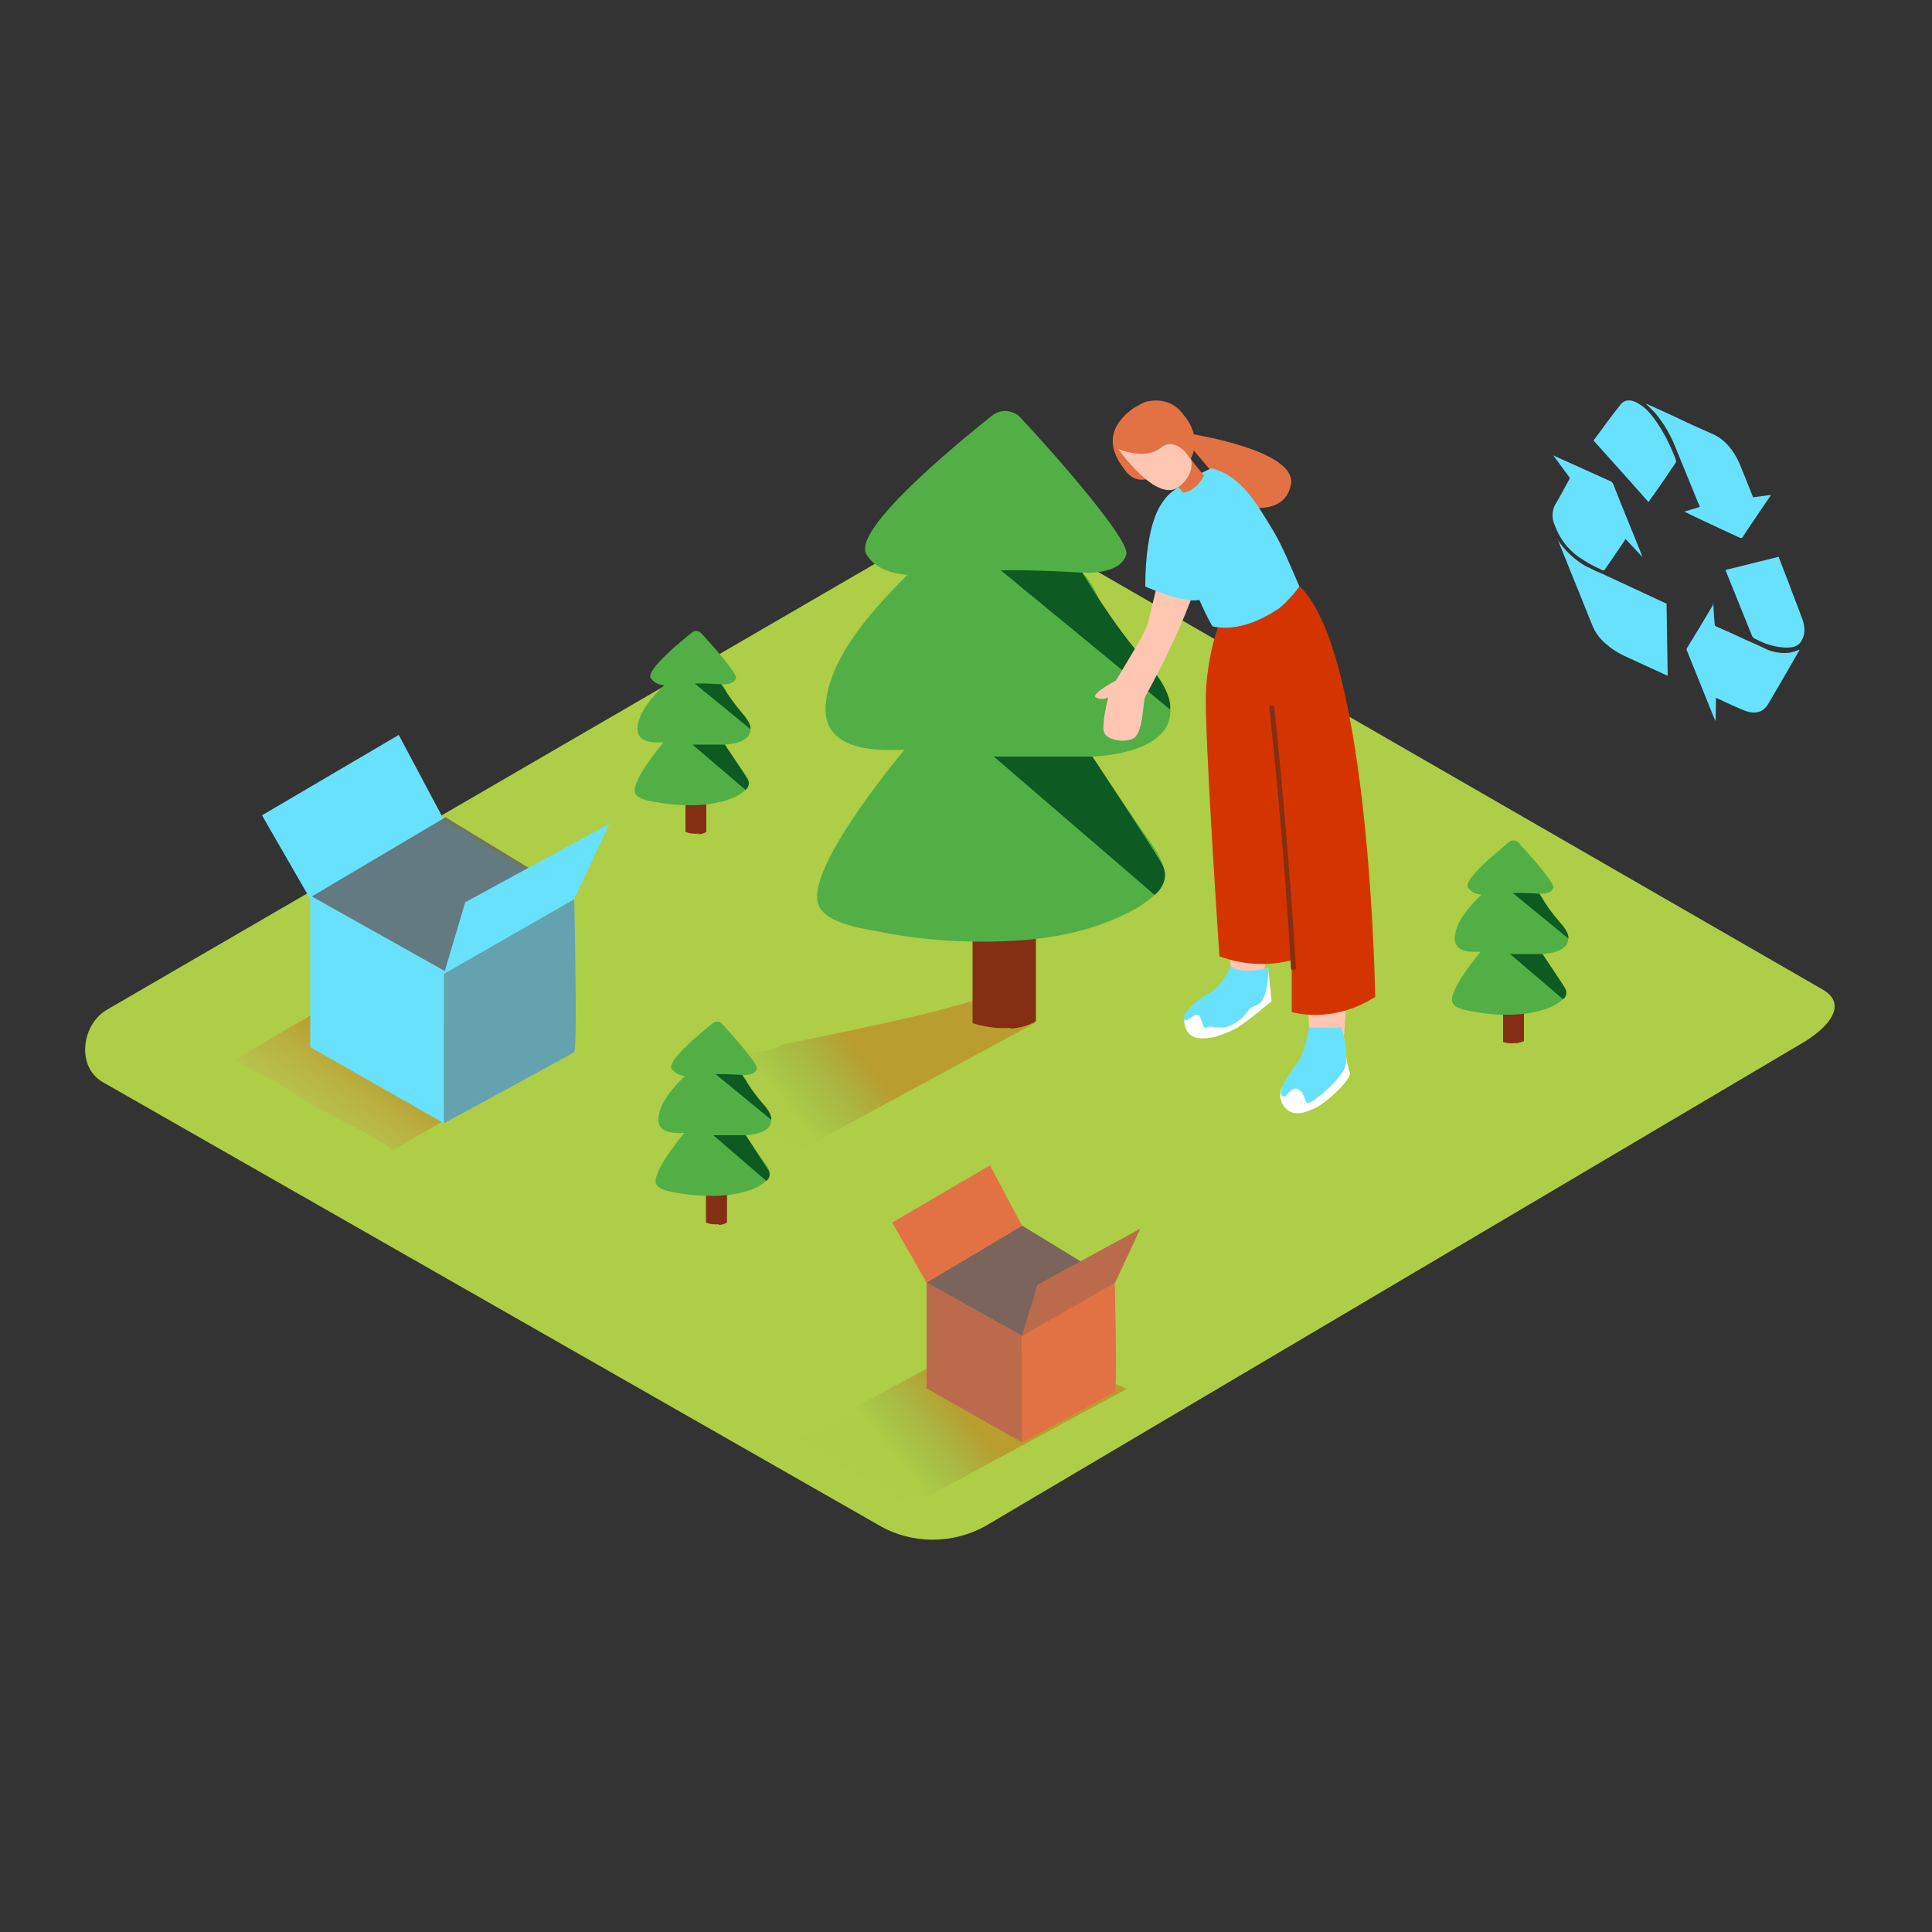 <svg transform="scale(1)" version="1.1" id="Layer_1" xmlns="http://www.w3.org/2000/svg" xmlns:xlink="http://www.w3.org/1999/xlink" x="0px" y="0px" viewBox="0 0 500 500" xml:space="preserve" class="show_show__wrapper__graphic__5Waiy "><rect x="0" y="0" width="500" height="500" fill="#333333" stroke="none"/><title>React</title><style type="text/css">
	.st0{fill:#ADCE46;}
	.st1{opacity:0.32;fill:url(#SVGID_1_);enable-background:new    ;}
	.st2{fill:#842E13;}
	.st3{fill:#52AF45;}
	.st4{fill:#0D5B23;}
	.st5{fill:#FFC6B2;}
	.st6{fill:#68E1FD;}
	.st7{fill:#E27144;}
	.st8{fill:#FFFFFF;}
	.st9{fill:#D43500;}
	.st10{opacity:0.32;fill:url(#SVGID_00000134250230826316084370000001833331761455265458_);enable-background:new    ;}
	.st11{opacity:0.8;fill:#606060;enable-background:new    ;}
	.st12{opacity:0.3;fill:#606060;enable-background:new    ;}
	.st13{opacity:0.32;fill:url(#SVGID_00000102514223936181800880000008221412770416213688_);enable-background:new    ;}
	.st14{opacity:0.49;fill:#606060;enable-background:new    ;}
</style><path class="st0" id="field" d="M255.1,394.9l210.9-124.7c6.7-3.8,12.5-10,5.9-14l-211.7-122c-3.2-2-8-3.3-11.2-1.4L27.7,261.3
	c-6.7,3.9-7.9,14.8-1.2,18.7l200.9,114.7C235.9,399.7,246.5,399.7,255.1,394.9z"></path><g id="big_tree"><linearGradient id="SVGID_1_" gradientUnits="userSpaceOnUse" x1="203.277" y1="215.986" x2="221.897" y2="231.086" gradientTransform="matrix(1 0 0 -1 0 502)"><stop offset="0" style="stop-color: rgb(96, 96, 96); stop-opacity: 0.03;"></stop><stop offset="0.97" style="stop-color: rgb(212, 53, 0);"></stop></linearGradient><path class="st1" d="M257.1,257.3c-15,5.3-39.4,9.8-54.9,13.1c-0.1,0.2-0.3,0.3-0.5,0.4c-4.4,1.9-8.8,2.1-12.9,0l-15.7,8.5
		l33.3,18.7l61.7-33.4C266.7,263.6,267.2,260.6,257.1,257.3z"></path><path class="st2" d="M268.1,264.2v-75.4h-16.4v76C257.3,266.5,263.3,266.7,268.1,264.2z"></path><path class="st2" d="M261.5,189v77.2c2.3-0.1,4.5-0.8,6.5-1.8V189H261.5z"></path><path class="st3" d="M282.7,195.8c10.2-0.5,23.3-4.2,19.5-15.5c-2.3-6.7-9.2-12.6-13.7-18c-4.6-5.5-3.5-8.9-8.4-14.1
		c4.2,0.2,10.4-0.6,11.4-4.8c0.9-3.7-18.8-26.2-27.4-35.3c-1.9-2.1-5.2-2.3-7.4-0.5c-10.2,8.1-36.1,29.6-32.5,35.8
		c2.2,3.8,6.6,5,10.6,5.4c-9.3,9.4-20,21.1-21.1,33.5c-0.9,10.8,10.1,12.3,20.4,11.7c-7.1,8.6-26.4,33.3-22,40.8
		c2.3,4,9.8,5.3,14.3,6.1c9.6,2,19.4,2.9,29.2,2.8c9.8-0.1,19.8-1.1,29.1-4.4c4.9-1.8,10.3-4.1,14.2-7.8c4.5-4.3,2-8.8-0.9-13.1
		C292.8,211,287.7,203.4,282.7,195.8z"></path><path class="st4" d="M280.1,148.2c0,0-12.4-0.8-21.1-0.6l43.8,36c0,0,1.2-4.2-6.6-12.8S280.1,148.2,280.1,148.2z"></path><path class="st4" d="M282.7,195.8h-25.5l41.6,35.8c0,0,4.6-3.4,1.8-8.2S282.7,195.8,282.7,195.8z"></path></g><g id="person"><path class="st5" d="M302.1,139.9c0,0-4.5,19.9-5.3,22.2s-8,14-8,14s-6.7,3.6-5.2,4.4c1,0.5,2.2,0.5,3.2,0c0,0-1.9,7.5-1,9.2
		s4.5,2.6,7.3,1.5s2.7-9.5,3.2-10.7s14.5-25.4,15.9-40.7S302.1,139.9,302.1,139.9z"></path><path class="st6" d="M300.8,130.1c0,0-4.4,4.9-4.4,21.7c0,0,12.6,5.6,15.2,2.8l3.1-15.8"></path><path class="st5" d="M331.7,198.8c0,0,2.7,22.4,4.3,28.1s2.9,41.7,2.9,41.7s4.8,3.4,8.9,0c0,0,2.2-29.2,1-36.9s0-38.5,0-38.5"></path><path class="st5" d="M315.9,192.3c0,0-0.5,16.5,0,22s2.9,39.9,2.9,39.9s4,3.4,8,0c0,0,2.6-17.1,2.3-20.3s-0.9-44.5-0.9-44.5"></path><path class="st7" d="M309,112.4c0,0.1,26.6,4.2,25.1,12.9s-13,5.7-13,5.7l-13.3-15.8"></path><path class="st8" d="M331.7,281.5c-0.8,1.8-0.4,3.8,0.9,5.2c2.3,2.5,5.3,1.2,7.9,0s9.7-7.6,8.8-9.3s-1.4-8.7-1.4-8.7"></path><path class="st6" d="M338.8,265.9c0,0-1.2,6.6-2.8,8.8s-5.5,7.4-4.3,8.8s2.2-2.7,4.3-1.6s1.4,4.1,2.9,3.5s8.5-6.2,9.3-9.7
		s-1-9.8-1-9.8"></path><path class="st8" d="M306.5,263.9c0,0-0.3,4,3.3,4.7s8-1.4,10-2.4s9.3-7.1,9.3-7.1l-0.9-8.6"></path><path class="st6" d="M318.5,250c0,0-2.1,5.3-6,7.3c-3.9,2-6.9,5.9-6,6.6s2.7-1.9,3.7-1.1s1,3.9,2.2,3.1s3.8,1.2,7.4-1.2
		s2.4-3.5,5.5-4.6s3-9.5,3-9.5S320.7,252.3,318.5,250z"></path><path class="st9" d="M315.2,162.3c-1.8,5.4-2.8,11-3.1,16.6c-0.5,10,3.5,68.6,3.5,68.6c6,2.2,12.5,2.6,18.7,1v13.4
		c0,0,10.3,3.3,21.6-3.9c0,0-1.3-88.9-19.5-106.2"></path><path class="st6" d="M331.2,157.3c1.9-1.6,3.6-3.5,5.1-5.5c-2.3-5.3-4.6-10.9-7-14.8c-4-6.5-8-13.9-15.8-15.8
		c-3.2,1.4-6.2,3.1-9,5.2c-1.5,1-2.8,2.2-3.7,3.7c-0.2,6.4,0.4,10.4,4.1,15.2s6.3,12.6,8.9,16.8C319.5,163.4,325.8,161,331.2,157.3z
		"></path><path class="st7" d="M308.2,118.9l3.4,4.2c0,0-1.8,3.9-5.4,4.4l-2.2-2.6"></path><path class="st7" d="M300.6,121.9c-6.5,5.4-9.7-0.6-9.7-0.6c-8.9-11.2,5.3-17.2,5.3-17.2s11.1-4,12.9,11.8"></path><path class="st5" d="M289.4,116.2c0,0,10.1,14.4,15.8,9.7s2-9.4,2-9.4s-5.1-9.8-11.3-8.2S289.4,116.2,289.4,116.2z"></path><path class="st7" d="M289.4,116.2c0,0,6.9,3,11-0.3s7.7,2.9,7.7,2.9s3-4.6-0.9-10.3c-2.1-3.2-10.1-5.6-14.2-2.6
		S286.5,113.8,289.4,116.2z"></path><path class="st2" d="M329.8,183.1c-0.1-0.8-1.4-0.8-1.3,0c2.4,22.4,4.3,44.9,5.6,67.4c0,0.8,1.3,0.8,1.3,0
		C334,228,332.1,205.5,329.8,183.1z"></path></g><g id="box1"><linearGradient id="SVGID_00000177480981569916641280000000175492326041090486_" gradientUnits="userSpaceOnUse" x1="232.003" y1="124.394" x2="248.793" y2="138.013" gradientTransform="matrix(1 0 0 -1 0 502)"><stop offset="0" style="stop-color: rgb(96, 96, 96); stop-opacity: 0.03;"></stop><stop offset="0.97" style="stop-color: rgb(212, 53, 0);"></stop></linearGradient><path d="
		M241.6,342c-7.7-5.2,17.3,11.9,10.6,5.5l-46.5,25.2l30.1,16.9l55.7-30.1C288.4,357,244.8,344.1,241.6,342z" style="opacity: 0.32; fill: url(&quot;#SVGID_00000177480981569916641280000000175492326041090486_&quot;);"></path><path class="st7" d="M264.5,373.3v-27.6l-24.7-13.8v27.4L264.5,373.3z"></path><path class="st7" d="M264.5,345.7l24-13.8c0,0,0.7,27.8,0,28.3s-24,13.1-24,13.1V345.7z"></path><polygon class="st7" points="288.6,331.9 264.5,317.2 239.8,331.9 264.5,345.7 	"></polygon><polygon class="st11" points="288.6,331.9 264.5,317.2 239.8,331.9 264.5,345.7 	"></polygon><polygon class="st7" points="239.8,331.9 230.9,316.4 256.2,301.6 264.5,317.2 	"></polygon><polygon class="st7" points="288.6,331.9 295.1,318 268.5,332.5 264.5,345.7 	"></polygon><path class="st12" d="M264.5,373.3v-27.6l-24.7-13.8v27.4L264.5,373.3z"></path><polygon class="st12" points="288.6,331.9 295.1,318 268.5,332.5 264.5,345.7 	"></polygon></g><g id="recycle"><path class="st6" d="M460.3,144.1c0.8,2.1,1.6,4.2,2.4,6.2c1.2,3.3,2.5,6.5,3.7,9.8c0.9,2.4,0.7,4.3-0.2,5.8s-2.4,1.7-4,1.7
		c-2.4-0.1-4.8-0.7-7-1.8c-0.4-0.2-0.8-0.4-1.2-0.6c-0.3-0.2-0.5-0.4-0.6-0.7c-2.2-5.5-4.5-11.1-6.7-16.6c0-0.1-0.1-0.3-0.1-0.4
		L460.3,144.1z"></path><path class="st6" d="M443.4,156.2c0.1,2,0.2,3.9,0.4,5.7c0.2,0.1,0.4,0.2,0.5,0.3l3.4,1.5l2.4,1.1c2.1,1,4.3,1.9,6.4,2.9
		c2.1,1.1,4.4,1.5,6.8,1.2c0.8-0.2,1.6-0.4,2.4-0.8c0,0.1-0.1,0.2-0.1,0.3c-2.6,4.6-5.3,9.2-8,13.8c-1.4,2.3-3.6,2.8-6.6,1.5
		l-2.1-0.9c-1.4-0.6-2.8-1.3-4.1-1.9l-0.7-0.3c0,1.9-0.1,3.9-0.1,6c-0.2-0.4-0.3-0.6-0.4-0.8l-6.9-17.1c-0.2-0.4-0.3-0.7-0.1-1
		c2.3-3.7,4.5-7.4,6.7-11.1C443.2,156.4,443.3,156.4,443.4,156.2z"></path><path class="st6" d="M416.7,124.5c0.4,0.1,0.6,0.4,0.8,0.8c2.4,6.1,4.9,12.1,7.3,18.1c0.1,0.2,0.1,0.3,0.2,0.7l-4.3-4.6
		c-0.4,0.6-0.8,1.2-1.2,1.8c-1.4,2-2.7,4-4.1,6c-0.2,0.3-0.4,0.4-0.8,0.2c-2.1-0.9-4.2-2.1-6.1-3.4c-2.8-2-4.9-4.8-6.1-8.1
		c-0.8-1.7-0.8-3.6,0-5.3c1.3-2.1,2.5-4.4,3.7-6.6c0.1-0.1,0.1-0.3,0.2-0.4l-4.3-5.8c0.2,0,0.3,0.1,0.5,0.2
		C407.1,120.2,411.9,122.3,416.7,124.5z"></path><path class="st6" d="M403,139.5c1.8,2.8,4.2,5.1,7,6.8c0.9,0.5,1.9,0.9,2.8,1.4l0.7,0.3l1.4,0.6l15.9,7.4l0.5,0.2l0.3,18.7
		l-1.3-0.6l-5.9-2.7l-3.9-1.8c-2.2-1-4.2-2.4-5.9-4.1c-1-1-1.8-2.2-2.4-3.6l-9-22.3C403.1,139.8,403,139.6,403,139.5z"></path><path class="st6" d="M423.4,104.1c0.2,0.1,0.4,0.2,0.5,0.3c2.3,1.2,4,3.5,5.6,6c1.7,2.7,3.1,5.6,4.2,8.6c0.1,0.2,0.1,0.5,0,0.7
		c-2.3,3.4-4.6,6.8-7,10.1c0,0.1-0.1,0.1-0.1,0.1c-4.7-5.3-9.4-10.6-14.2-15.9c0.1-0.2,0.2-0.3,0.3-0.4c2.2-3,4.4-6,6.7-8.9
		C420.3,103.5,421.8,103.3,423.4,104.1z"></path><path class="st6" d="M443.4,112.4c3,1.4,5.2,4,6.8,7.6c1.2,2.9,2.3,5.7,3.5,8.7l4.5-0.6l0.1,0.1c-0.2,0.2-0.3,0.5-0.5,0.7
		c-2.3,3.4-4.6,6.7-6.8,10.1c-0.2,0.3-0.5,0.3-0.9,0.1c-4.5-2.1-9.1-4.2-13.6-6.4l-0.6-0.3l4-1.2c-0.1-0.4-0.2-0.7-0.4-1
		c-2-4.9-4-9.8-6-14.7c-1.2-3-2.8-5.7-4.8-8.2c-0.6-0.8-1.4-1.4-2-2.1c-0.2-0.2-0.4-0.4-0.6-0.5v-0.2l5.3,2.4l2.6,1.2
		C437.1,109.6,440.2,111,443.4,112.4z"></path></g><g id="trees"><path class="st2" d="M182.8,215.1v-24.8h-5.4v25C179.2,216,181.1,215.9,182.8,215.1z"></path><path class="st2" d="M180.7,190.5v25.4c0.7,0,1.5-0.2,2.1-0.6v-24.8H180.7z"></path><path class="st3" d="M187.6,192.7c3.4-0.2,7.6-1.4,6.4-5.1c-0.7-2.2-3-4.1-4.5-5.9s-1.1-2.9-2.8-4.6c1.4,0.1,3.4-0.2,3.8-1.6
		c0.3-1.2-6.2-8.6-9-11.6c-0.6-0.7-1.7-0.8-2.4-0.2c-3.3,2.6-11.9,9.7-10.7,11.8c0.8,1.1,2.1,1.8,3.5,1.8c-3.1,3.1-6.6,6.9-6.9,11
		c-0.3,3.6,3.3,4,6.7,3.8c-2.3,2.8-8.7,10.9-7.2,13.4c0.8,1.3,3.2,1.7,4.7,2c3.2,0.6,6.4,0.9,9.6,0.9c3.2,0,6.5-0.4,9.5-1.4
		c1.7-0.5,3.3-1.4,4.7-2.6c1.5-1.4,0.7-2.9-0.3-4.3C190.9,197.7,189.3,195.2,187.6,192.7z"></path><path class="st4" d="M186.7,177.1c0,0-4.1-0.3-6.9-0.2l14.4,11.8c0,0,0.4-1.4-2.2-4.2C190.1,182.2,188.3,179.7,186.7,177.1z"></path><path class="st4" d="M187.6,192.7h-8.4l13.7,11.7c0.9-0.6,1.1-1.8,0.6-2.7C192.6,200.2,187.6,192.7,187.6,192.7z"></path><path class="st2" d="M188.1,316.2v-24.8h-5.4v25C184.5,317.1,186.5,317,188.1,316.2z"></path><path class="st2" d="M186,291.6v25.4c0.7,0,1.5-0.2,2.1-0.6v-24.8H186z"></path><path class="st3" d="M193,293.8c3.4-0.2,7.6-1.4,6.4-5.1c-0.8-2.2-3-4.1-4.5-5.9s-1.1-2.9-2.8-4.6c1.4,0.1,3.4-0.2,3.8-1.6
		c0.3-1.2-6.2-8.6-9-11.6c-0.6-0.7-1.7-0.8-2.4-0.2c-3.3,2.6-11.9,9.7-10.7,11.8c0.8,1.1,2.1,1.8,3.5,1.8c-3.1,3.1-6.6,6.9-6.9,11
		c-0.3,3.5,3.3,4,6.7,3.8c-2.3,2.8-8.7,10.9-7.2,13.4c0.8,1.3,3.2,1.7,4.7,2c3.2,0.6,6.4,0.9,9.6,0.9c3.2,0,6.5-0.4,9.6-1.4
		c1.7-0.5,3.3-1.4,4.6-2.6c1.5-1.4,0.7-2.9-0.3-4.3C196.2,298.8,194.6,296.3,193,293.8z"></path><path class="st4" d="M192.1,278.2c0,0-4.1-0.3-6.9-0.2l14.4,11.8c0,0,0.4-1.4-2.2-4.2C195.4,283.3,193.7,280.8,192.1,278.2z"></path><path class="st4" d="M193,293.8h-8.4l13.7,11.8c0.9-0.6,1.1-1.8,0.6-2.7C197.9,301.3,193,293.8,193,293.8z"></path><path class="st2" d="M394.4,269.4v-24.7H389v25C390.8,270.2,392.7,270.1,394.4,269.4z"></path><path class="st2" d="M392.3,244.7V270c0.8-0.1,1.5-0.3,2.1-0.6v-24.7H392.3z"></path><path class="st3" d="M399.2,246.9c3.4-0.2,7.6-1.4,6.4-5.1c-0.7-2.2-3-4.1-4.5-5.9s-1.1-2.9-2.8-4.6c1.4,0.1,3.4-0.2,3.7-1.6
		c0.3-1.2-6.2-8.6-9-11.6c-0.6-0.7-1.7-0.8-2.4-0.2c-3.3,2.7-11.9,9.7-10.7,11.8c0.8,1.1,2.1,1.8,3.5,1.8c-3.1,3.1-6.6,6.9-6.9,11
		c-0.3,3.6,3.3,4,6.7,3.8c-2.3,2.8-8.7,10.9-7.2,13.4c0.8,1.3,3.2,1.7,4.7,2c3.2,0.6,6.4,1,9.6,0.9c3.2,0,6.5-0.4,9.5-1.4
		c1.7-0.5,3.3-1.4,4.7-2.6c1.5-1.4,0.6-2.9-0.3-4.3C402.5,251.9,400.9,249.4,399.2,246.9z"></path><path class="st4" d="M398.4,231.3c0,0-4.1-0.3-6.9-0.2l14.4,11.8c0,0,0.4-1.4-2.2-4.2C401.7,236.4,399.9,233.9,398.4,231.3z"></path><path class="st4" d="M399.2,246.9h-8.4l13.7,11.7c0.9-0.6,1.1-1.8,0.6-2.7C404.2,254.4,399.2,246.9,399.2,246.9z"></path></g><g id="box1-2"><linearGradient id="SVGID_00000064315332095425857980000015886835824891823796_" gradientUnits="userSpaceOnUse" x1="74.321" y1="186.152" x2="100.831" y2="223.862" gradientTransform="matrix(1 0 0 -1 0 502)"><stop offset="0" style="stop-color: rgb(255, 255, 255); stop-opacity: 0;"></stop><stop offset="1" style="stop-color: rgb(212, 53, 0);"></stop></linearGradient><path d="
		M66,277.3c4.5,2.2,8.8,4.7,13,7.5c6.6,4.4,16.4,7.8,22.6,12.9l47.4-27.3l-64-10.3l-24.2,14.1C62.6,275.2,64.3,276.3,66,277.3z" style="opacity: 0.32; fill: url(&quot;#SVGID_00000064315332095425857980000015886835824891823796_&quot;);"></path><path class="st6" d="M114.9,290.7V252l-34.6-19.3V271L114.9,290.7z"></path><path class="st6" d="M114.9,252l33.7-19.3c0,0,0.9,39,0,39.6s-33.7,18.4-33.7,18.4V252z"></path><polygon class="st6" points="148.6,232.7 114.9,212.2 80.3,232.7 114.9,252 	"></polygon><polygon class="st6" points="80.3,232.7 67.8,211 103.2,190.2 114.9,212.2 	"></polygon><path class="st14" d="M114.9,252l33.7-19.3c0,0,0.9,39,0,39.6s-33.7,18.4-33.7,18.4V252z"></path><polygon class="st11" points="149,232 115.3,211.5 80.7,232 115.3,251.4 	"></polygon><polygon class="st6" points="148.6,232.7 157.7,213.2 120.4,233.5 114.9,252 	"></polygon></g></svg>